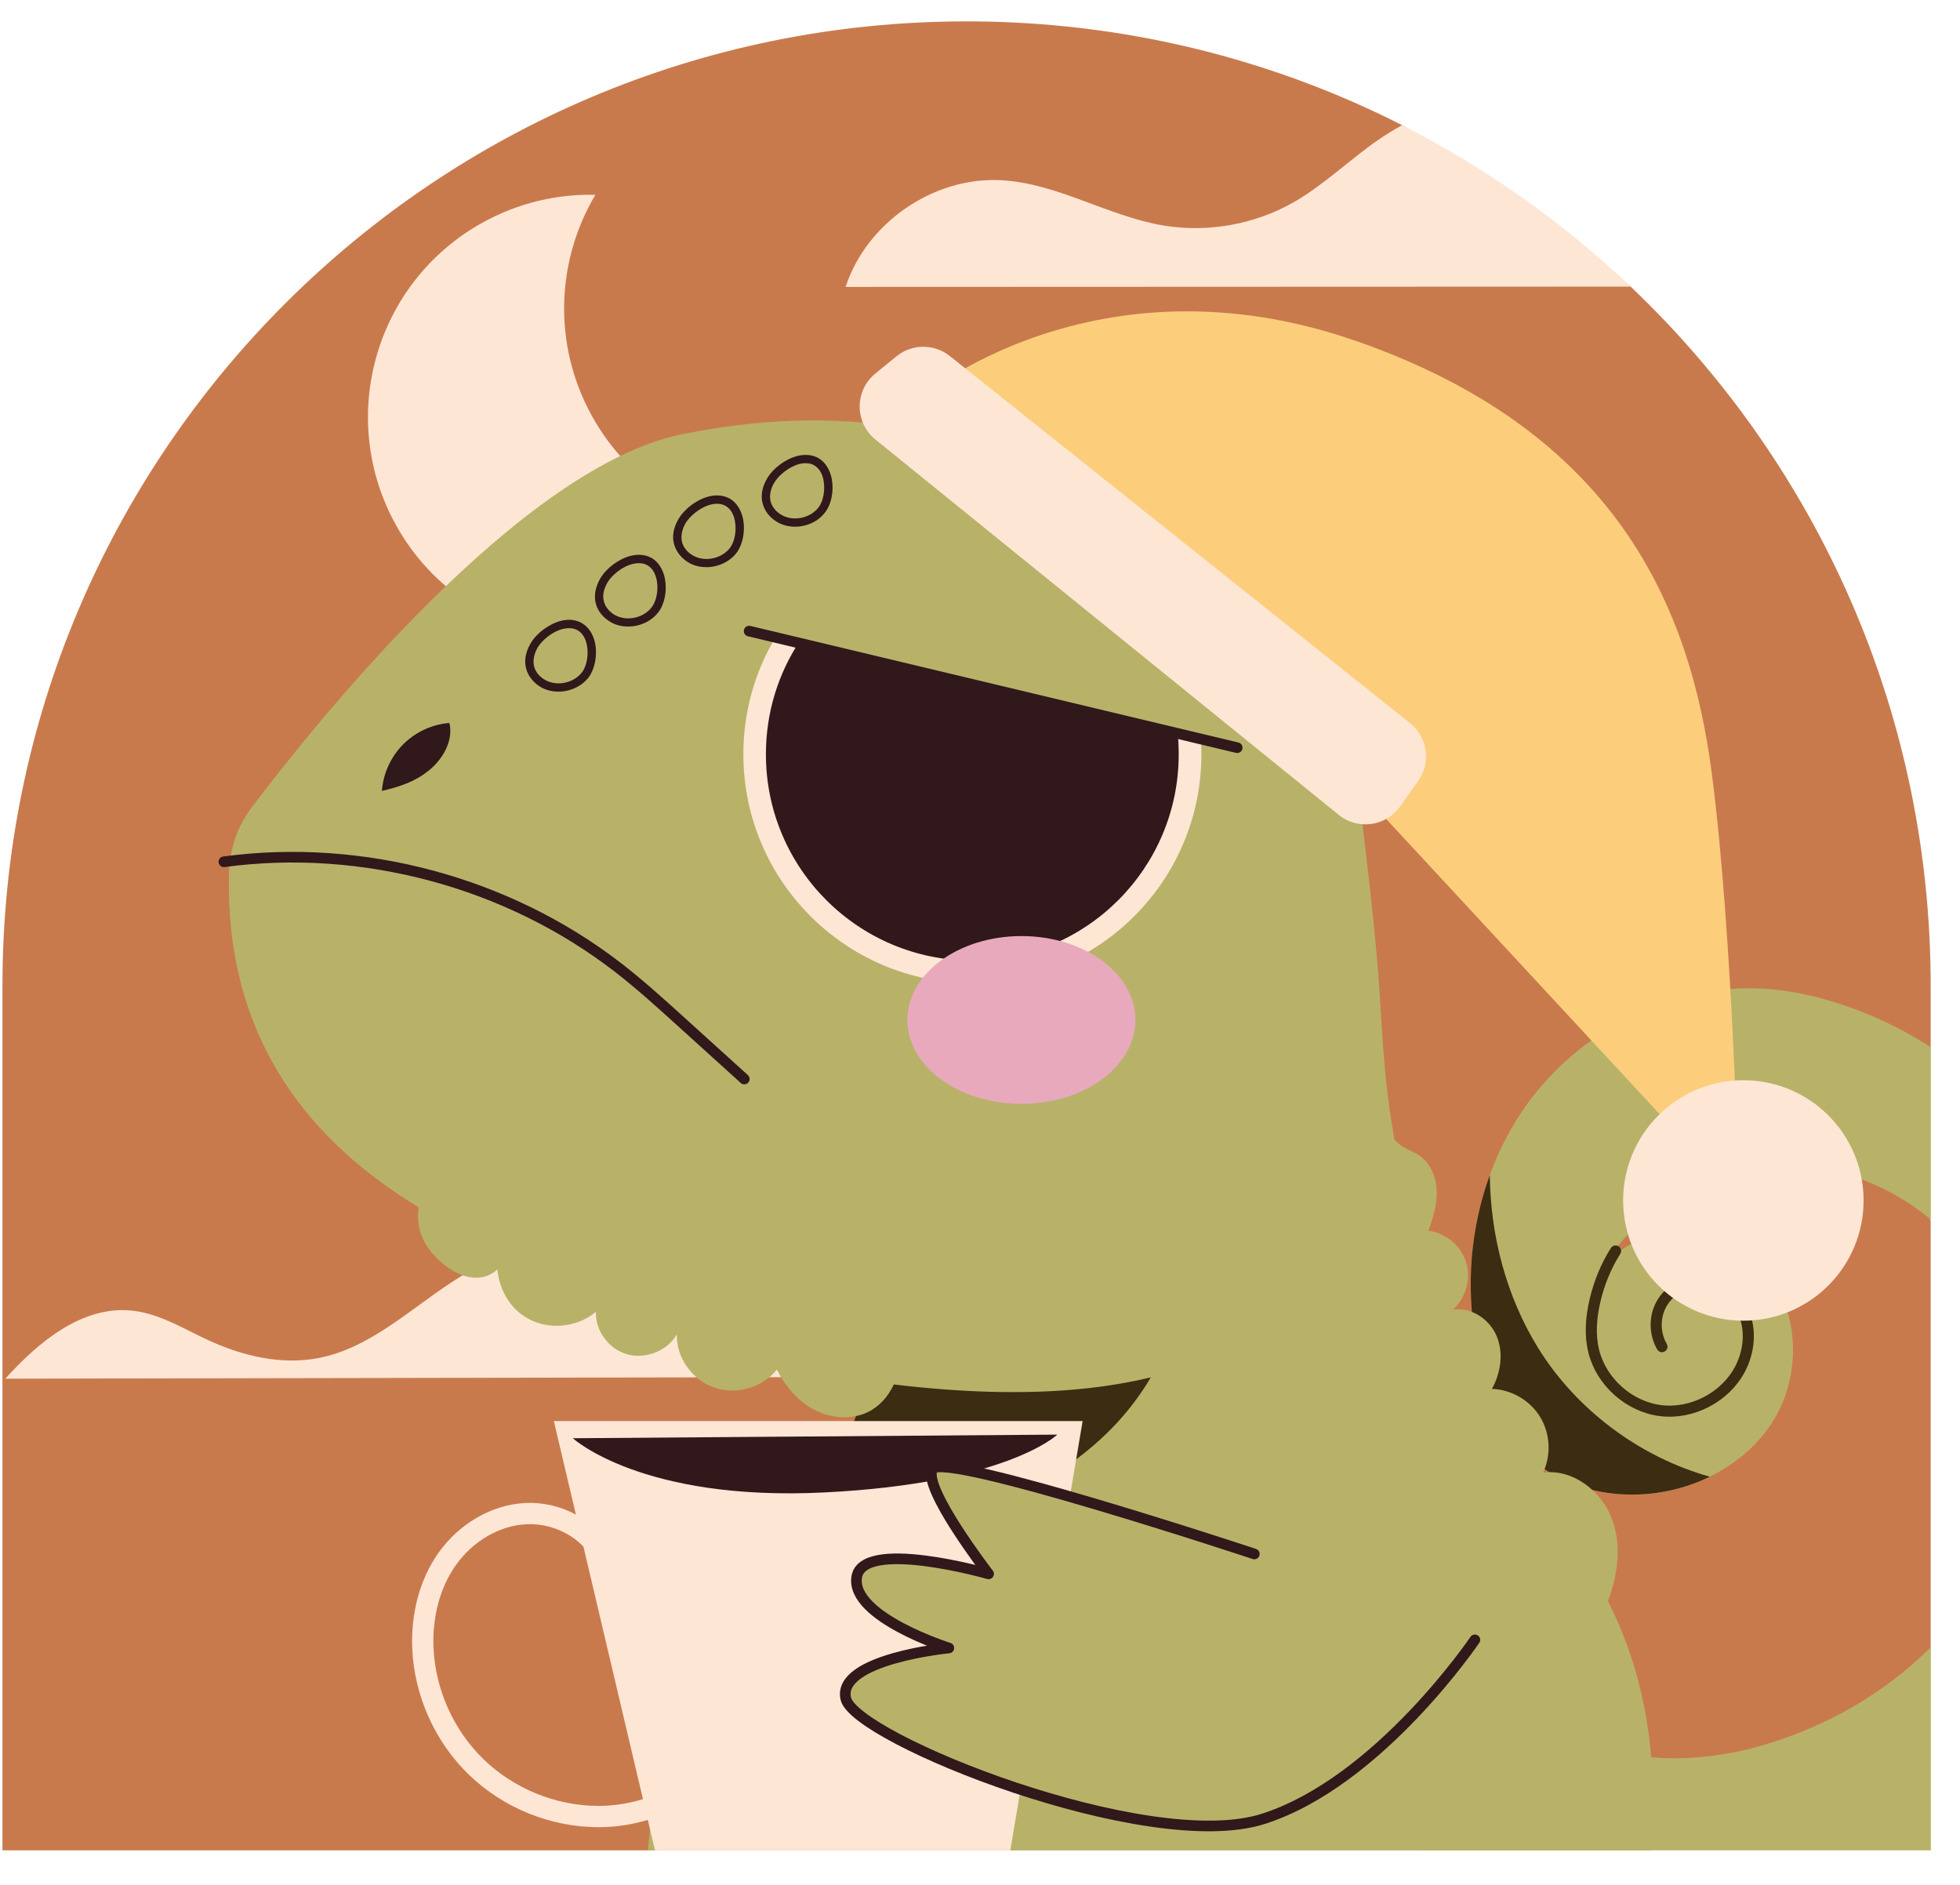 <svg width="52" height="50" viewBox="0 0 52 50" fill="none" xmlns="http://www.w3.org/2000/svg">
<path d="M51.222 26.145V27.791L50.495 29.709L51.222 32.395V43.714L50.111 48.174L31.958 46.303L17.247 49.084H0.065V26.145C0.065 12.021 11.519 0.567 25.644 0.567C29.802 0.567 33.73 1.559 37.199 3.32C38.302 3.881 37.536 5.345 38.541 6.053C39.564 6.775 42.356 6.744 43.262 7.602C43.42 7.755 43.575 7.904 43.73 8.059C48.359 12.688 51.222 19.084 51.222 26.145Z" fill="#C97A4D"/>
<path d="M25.086 35.336C23.399 33.66 21.125 32.588 18.759 32.351C16.394 32.115 13.953 32.716 11.967 34.024C10.836 34.769 9.794 35.76 8.465 36.022C7.475 36.218 6.44 35.974 5.523 35.55C4.867 35.247 4.233 34.847 3.514 34.768C2.196 34.623 1.029 35.587 0.141 36.572L27.126 36.52" fill="#FEE6D5"/>
<path d="M20.735 14.076C20.219 14.947 19.472 15.697 18.522 16.224C15.673 17.803 12.083 16.774 10.504 13.926C8.924 11.076 9.953 7.486 12.801 5.906C13.751 5.38 14.783 5.143 15.796 5.168C14.76 6.908 14.653 9.139 15.708 11.041C16.761 12.941 18.71 14.031 20.735 14.076Z" fill="#FEE6D5"/>
<path d="M51.227 27.78V32.35C50.458 31.716 49.553 31.257 48.579 31.051C46.294 30.572 43.721 31.598 42.543 33.613C42.605 33.531 42.673 33.455 42.746 33.385C43.746 32.413 45.566 32.463 46.601 33.438C47.717 34.483 47.86 36.337 47.071 37.645C46.865 37.989 46.606 38.29 46.305 38.549C46.02 38.794 45.702 39.003 45.361 39.172C44.693 39.499 43.938 39.665 43.191 39.645C42.326 39.623 41.456 39.372 40.785 38.828C40.024 38.214 39.584 37.281 39.325 36.34C38.937 34.934 38.92 33.424 39.269 32.012C39.339 31.73 39.421 31.449 39.526 31.175C39.759 30.522 40.081 29.902 40.484 29.333C41.901 27.338 44.349 26.084 46.789 26.227C47.646 26.278 48.486 26.492 49.286 26.797C49.968 27.056 50.616 27.389 51.227 27.78Z" fill="#B8B269"/>
<path d="M51.227 43.694V49.084H37.773C38.331 47.642 39.596 46.199 40.447 45.08C41.298 46.044 42.517 46.509 43.811 46.616C44.794 46.7 45.823 46.574 46.761 46.298C48.432 45.813 50.001 44.923 51.227 43.694Z" fill="#B8B269"/>
<path d="M45.362 39.172C44.692 39.498 43.937 39.665 43.191 39.645C42.327 39.624 41.455 39.371 40.785 38.828C40.024 38.214 39.583 37.283 39.325 36.34C38.937 34.935 38.919 33.425 39.269 32.012C39.34 31.73 39.422 31.448 39.525 31.175C39.545 32.791 39.962 34.389 40.811 35.764C41.834 37.409 43.508 38.652 45.362 39.172Z" fill="#3C2C11"/>
<path d="M42.862 33.184C42.608 33.586 42.426 34.033 42.317 34.496C42.214 34.935 42.175 35.397 42.281 35.836C42.48 36.654 43.218 37.314 44.054 37.419C44.89 37.523 45.768 37.067 46.162 36.322C46.412 35.85 46.468 35.263 46.241 34.779C46.015 34.296 45.484 33.951 44.953 34.01C44.577 34.052 44.228 34.294 44.058 34.633C43.888 34.971 43.902 35.395 44.093 35.722" stroke="#3C2C11" stroke-width="0.294" stroke-miterlimit="10" stroke-linecap="round" stroke-linejoin="round"/>
<path d="M43.846 48.319C43.837 48.576 43.826 48.829 43.803 49.086H17.191C17.205 48.905 17.225 48.725 17.248 48.545C17.273 48.336 17.304 48.13 17.34 47.925C17.546 46.784 17.918 45.674 18.445 44.639V44.636C18.53 44.465 18.623 44.295 18.718 44.129C19.299 43.118 20.023 42.197 20.693 41.244C21.062 40.715 21.42 40.165 21.744 39.596C21.764 39.568 21.781 39.537 21.798 39.506C22.055 39.049 22.291 38.579 22.494 38.1H22.497C22.505 38.08 22.514 38.06 22.519 38.041C22.564 37.942 22.604 37.841 22.643 37.739C22.649 37.725 22.655 37.711 22.66 37.697C22.677 37.652 22.694 37.607 22.711 37.562C22.837 37.218 22.95 36.869 23.038 36.517C23.066 36.412 23.088 36.311 23.111 36.209C23.117 36.184 23.122 36.162 23.125 36.139C23.145 36.057 23.159 35.978 23.173 35.897C23.223 35.627 23.257 35.356 23.277 35.083C23.282 35.009 23.288 34.933 23.291 34.857C23.297 34.781 23.299 34.705 23.299 34.629C23.302 34.327 23.285 34.026 23.252 33.719L36.492 25.06C36.5 25.139 36.506 25.215 36.514 25.288C36.514 25.3 36.517 25.308 36.517 25.319C36.638 26.582 36.65 27.404 36.751 28.453C36.807 29.047 36.889 29.642 36.996 30.23C36.996 30.23 36.993 30.233 36.996 30.233C37.467 32.91 38.419 35.499 39.808 37.835C40.079 38.281 40.358 38.72 40.645 39.154C40.648 39.154 40.648 39.157 40.648 39.157C40.648 39.16 40.651 39.16 40.651 39.162C40.651 39.165 40.654 39.165 40.654 39.168C40.913 39.565 41.175 39.962 41.431 40.36C41.431 40.362 41.434 40.362 41.434 40.365C41.437 40.365 41.437 40.368 41.437 40.368C41.88 41.053 42.302 41.743 42.66 42.467V42.47C42.824 42.8 42.976 43.138 43.108 43.484C43.494 44.49 43.717 45.544 43.807 46.618C43.854 47.181 43.865 47.75 43.846 48.319Z" fill="#B8B269"/>
<path d="M30.247 36.981C29.31 38.33 27.903 39.311 26.372 39.907C25.174 40.374 23.787 40.603 22.62 40.06C22.318 39.919 22.042 39.728 21.798 39.505C22.656 37.98 23.275 36.326 23.299 34.628C23.434 34.643 23.566 34.652 23.701 34.658C26.363 34.781 29.06 33.973 31.216 32.404C31.572 34.008 31.187 35.636 30.247 36.981Z" fill="#3C2C11"/>
<path d="M42.574 42.683C42.894 41.943 43.048 41.09 42.78 40.33C42.513 39.569 41.737 38.956 40.938 39.065C41.159 38.601 41.129 38.026 40.861 37.587C40.593 37.148 40.096 36.859 39.582 36.843C39.817 36.416 39.896 35.885 39.705 35.437C39.515 34.989 39.022 34.662 38.542 34.744C38.888 34.44 39.032 33.926 38.897 33.486C38.761 33.046 38.352 32.703 37.895 32.647C38.021 32.307 38.129 31.952 38.116 31.589C38.103 31.227 37.952 30.853 37.651 30.651C37.517 30.56 37.359 30.508 37.221 30.423C36.844 30.189 36.648 29.697 36.763 29.268C36.214 32.294 35.712 35.409 36.614 38.349C37.014 39.652 37.673 40.915 38.72 41.788C39.767 42.661 41.284 43.122 42.574 42.683Z" fill="#B8B269"/>
<path d="M35.969 19.977C36.072 22.456 37.517 29.475 35.866 32.571C34.233 35.633 30.878 37.583 23.713 36.725C23.569 37.037 23.34 37.304 23.028 37.457C22.584 37.672 22.032 37.622 21.597 37.392C21.16 37.16 20.831 36.767 20.61 36.332C20.231 36.811 19.523 37.011 18.939 36.805C18.354 36.599 17.94 36.003 17.957 35.398C17.705 35.833 17.135 36.062 16.641 35.926C16.151 35.788 15.789 35.298 15.81 34.798C15.361 35.18 14.679 35.28 14.132 35.039C13.571 34.795 13.254 34.255 13.195 33.676C12.561 34.243 11.662 33.594 11.306 33.021C11.109 32.698 11.057 32.357 11.107 32.025C8.295 30.324 5.954 27.612 6.077 23.135C6.08 22.965 6.101 22.794 6.136 22.627C6.148 22.55 6.168 22.474 6.192 22.398C6.286 22.051 6.45 21.722 6.671 21.428C8.369 19.181 13.812 12.374 18.113 11.516C23.275 10.482 25.337 12.03 28.537 11.619C31.736 11.205 35.969 10.896 36.898 12.962C37.826 15.024 35.867 17.5 35.969 19.977Z" fill="#B8B269"/>
<path d="M11.923 19.178C11.463 19.214 11.019 19.42 10.694 19.748C10.369 20.075 10.166 20.521 10.132 20.981C10.602 20.868 10.987 20.747 11.366 20.448C11.745 20.149 12.036 19.647 11.923 19.178Z" fill="#30181B"/>
<path d="M15.792 17.079C15.745 16.837 15.626 16.648 15.457 16.541C15.296 16.442 15.102 16.414 14.885 16.468C14.572 16.547 14.237 16.792 14.079 17.065C13.95 17.28 13.905 17.508 13.953 17.713C14.001 17.93 14.161 18.128 14.381 18.246C14.514 18.314 14.663 18.347 14.815 18.347C15.125 18.347 15.438 18.206 15.624 17.959C15.781 17.742 15.849 17.389 15.792 17.079ZM15.448 17.826C15.231 18.113 14.8 18.212 14.485 18.049C14.319 17.964 14.2 17.821 14.166 17.663C14.158 17.629 14.155 17.59 14.155 17.553C14.155 17.431 14.192 17.302 14.265 17.175C14.375 16.989 14.648 16.753 14.938 16.682C14.995 16.668 15.051 16.663 15.102 16.663C15.189 16.663 15.271 16.685 15.338 16.727C15.457 16.801 15.539 16.942 15.572 17.119C15.62 17.37 15.567 17.66 15.448 17.826Z" fill="#30181B"/>
<path d="M17.641 15.355C17.596 15.113 17.475 14.919 17.309 14.814C17.148 14.716 16.951 14.691 16.737 14.744C16.424 14.82 16.089 15.068 15.928 15.341C15.801 15.556 15.756 15.784 15.801 15.986C15.849 16.206 16.012 16.404 16.232 16.519C16.364 16.589 16.514 16.62 16.663 16.62C16.976 16.62 17.286 16.482 17.475 16.229C17.633 16.018 17.701 15.665 17.641 15.355ZM17.295 16.102C17.081 16.39 16.649 16.488 16.331 16.325C16.171 16.24 16.052 16.094 16.018 15.939C16.01 15.902 16.004 15.863 16.004 15.823C16.004 15.702 16.044 15.575 16.117 15.451C16.227 15.263 16.5 15.029 16.79 14.958C16.847 14.944 16.9 14.939 16.951 14.939C17.041 14.939 17.12 14.958 17.19 15.003C17.309 15.077 17.39 15.215 17.424 15.395C17.472 15.646 17.419 15.936 17.295 16.102Z" fill="#30181B"/>
<path d="M19.717 13.78C19.669 13.535 19.551 13.346 19.382 13.239C19.221 13.143 19.027 13.115 18.813 13.168C18.497 13.245 18.165 13.49 18.004 13.763C17.874 13.98 17.829 14.208 17.877 14.411C17.928 14.628 18.086 14.828 18.306 14.944C18.441 15.014 18.59 15.045 18.74 15.045C19.05 15.045 19.362 14.904 19.548 14.656C19.706 14.439 19.774 14.09 19.717 13.78ZM19.373 14.527C19.156 14.814 18.725 14.912 18.41 14.749C18.244 14.665 18.125 14.521 18.091 14.363C18.06 14.214 18.094 14.042 18.19 13.876C18.302 13.69 18.576 13.453 18.866 13.382C19.021 13.346 19.154 13.36 19.264 13.428C19.382 13.501 19.466 13.639 19.497 13.819C19.545 14.07 19.494 14.357 19.373 14.527Z" fill="#30181B"/>
<path d="M22.067 12.704C22.02 12.462 21.901 12.27 21.732 12.163C21.575 12.067 21.377 12.042 21.166 12.093C20.848 12.169 20.515 12.416 20.355 12.687C20.225 12.904 20.18 13.132 20.228 13.335C20.279 13.558 20.436 13.752 20.656 13.868C20.791 13.938 20.941 13.972 21.093 13.972C21.4 13.972 21.716 13.834 21.899 13.58C22.059 13.366 22.127 13.017 22.067 12.704ZM21.724 13.45C21.509 13.738 21.076 13.839 20.76 13.673C20.594 13.589 20.478 13.445 20.442 13.29C20.433 13.253 20.43 13.217 20.43 13.177C20.43 13.056 20.467 12.924 20.543 12.802C20.653 12.614 20.926 12.38 21.214 12.306C21.273 12.292 21.326 12.287 21.377 12.287C21.464 12.287 21.546 12.306 21.614 12.352C21.732 12.425 21.817 12.563 21.85 12.746C21.896 12.994 21.845 13.284 21.724 13.45Z" fill="#30181B"/>
<path d="M31.874 20.007C31.874 23.363 29.152 26.082 25.799 26.082C22.444 26.082 19.722 23.363 19.722 20.007C19.722 18.858 20.04 17.784 20.598 16.866L21.215 17.012L31.237 19.376L31.855 19.523C31.869 19.683 31.874 19.843 31.874 20.007Z" fill="#FEE6D5"/>
<path d="M31.272 20.007C31.272 23.03 28.821 25.482 25.797 25.482C22.771 25.482 20.32 23.031 20.32 20.007C20.32 18.9 20.647 17.872 21.213 17.012L31.235 19.376C31.261 19.582 31.272 19.793 31.272 20.007Z" fill="#30181B"/>
<path d="M19.875 16.741L32.824 19.834" stroke="#30181B" stroke-width="0.282" stroke-miterlimit="10" stroke-linecap="round" stroke-linejoin="round"/>
<path d="M27.099 29.282C28.77 29.282 30.124 28.285 30.124 27.056C30.124 25.828 28.77 24.831 27.099 24.831C25.428 24.831 24.073 25.828 24.073 27.056C24.073 28.285 25.428 29.282 27.099 29.282Z" fill="#E8A9BD"/>
<path d="M5.94 22.86C9.612 22.366 13.465 23.4 16.397 25.665C16.974 26.111 17.515 26.602 18.056 27.092C18.62 27.602 19.184 28.113 19.747 28.623" stroke="#30181B" stroke-width="0.282" stroke-miterlimit="10" stroke-linecap="round" stroke-linejoin="round"/>
<path d="M24.455 10.528C24.455 10.528 29.059 6.643 35.965 9.041C42.871 11.439 44.838 16.091 45.413 20.503C45.989 24.916 46.133 31.822 46.133 31.822L33.376 18.057L24.455 10.528Z" fill="#FCCE7C"/>
<path d="M23.226 11.659L35.517 21.616C36.023 22.026 36.77 21.924 37.146 21.392L37.626 20.715C37.972 20.228 37.877 19.555 37.409 19.183L25.198 9.444C24.783 9.113 24.193 9.117 23.782 9.453L23.222 9.911C22.669 10.363 22.671 11.21 23.226 11.659Z" fill="#FEE6D5"/>
<path d="M46.252 35.034C48.014 35.034 49.442 33.606 49.442 31.844C49.442 30.083 48.014 28.655 46.252 28.655C44.491 28.655 43.063 30.083 43.063 31.844C43.063 33.606 44.491 35.034 46.252 35.034Z" fill="#FEE6D5"/>
<path d="M28.723 37.696L28.551 38.713L28.385 39.699L28.382 39.719L27.077 47.467L27.075 47.476L26.804 49.085H17.379L17.249 48.544L17.123 48L15.37 40.564L14.694 37.696H28.723Z" fill="#FEE6D5"/>
<path d="M16.02 41.309C15.652 40.563 14.796 40.114 13.964 40.151C13.133 40.187 12.353 40.668 11.87 41.346C11.387 42.024 11.185 42.879 11.219 43.711C11.267 44.896 11.787 46.056 12.641 46.879C13.495 47.703 14.673 48.182 15.859 48.187C17.253 48.194 18.68 47.493 19.355 46.273" stroke="#FEE6D5" stroke-width="0.564" stroke-miterlimit="10"/>
<path d="M15.198 38.152L28.051 38.056C28.051 38.056 26.708 39.351 21.864 39.59C17.021 39.83 15.198 38.152 15.198 38.152Z" fill="#30181B"/>
<path d="M33.59 37.673L32.464 41.174C32.464 41.174 25.246 38.392 24.742 38.968C24.239 39.543 26.037 41.63 26.037 41.63C26.037 41.63 23.016 40.982 22.728 41.846C22.44 42.709 25.174 43.716 25.174 43.716C25.174 43.716 22.584 43.86 22.44 44.867C22.296 45.874 29.994 49.255 33.519 48.248C37.044 47.241 39.13 43.5 39.13 43.5L33.59 37.673Z" fill="#B8B269"/>
<path d="M33.278 41.222C33.278 41.222 25.029 38.489 24.741 38.968C24.454 39.448 26.228 41.75 26.228 41.75C26.228 41.75 22.871 40.791 22.727 41.846C22.583 42.901 25.173 43.716 25.173 43.716C25.173 43.716 22.2 44.004 22.439 45.059C22.679 46.114 30.449 49.231 33.518 48.248C36.587 47.265 39.129 43.5 39.129 43.5" stroke="#30181B" stroke-width="0.282" stroke-miterlimit="10" stroke-linecap="round" stroke-linejoin="round"/>
<path d="M43.263 7.603L22.435 7.611C22.991 5.909 24.763 4.689 26.549 4.78C28.042 4.856 29.381 5.729 30.854 5.98C32.032 6.177 33.275 5.96 34.314 5.369C35.126 4.907 35.799 4.239 36.568 3.709C36.771 3.568 36.983 3.439 37.199 3.32C39.428 4.453 41.468 5.901 43.263 7.603Z" fill="#FEE6D5"/>
</svg>
